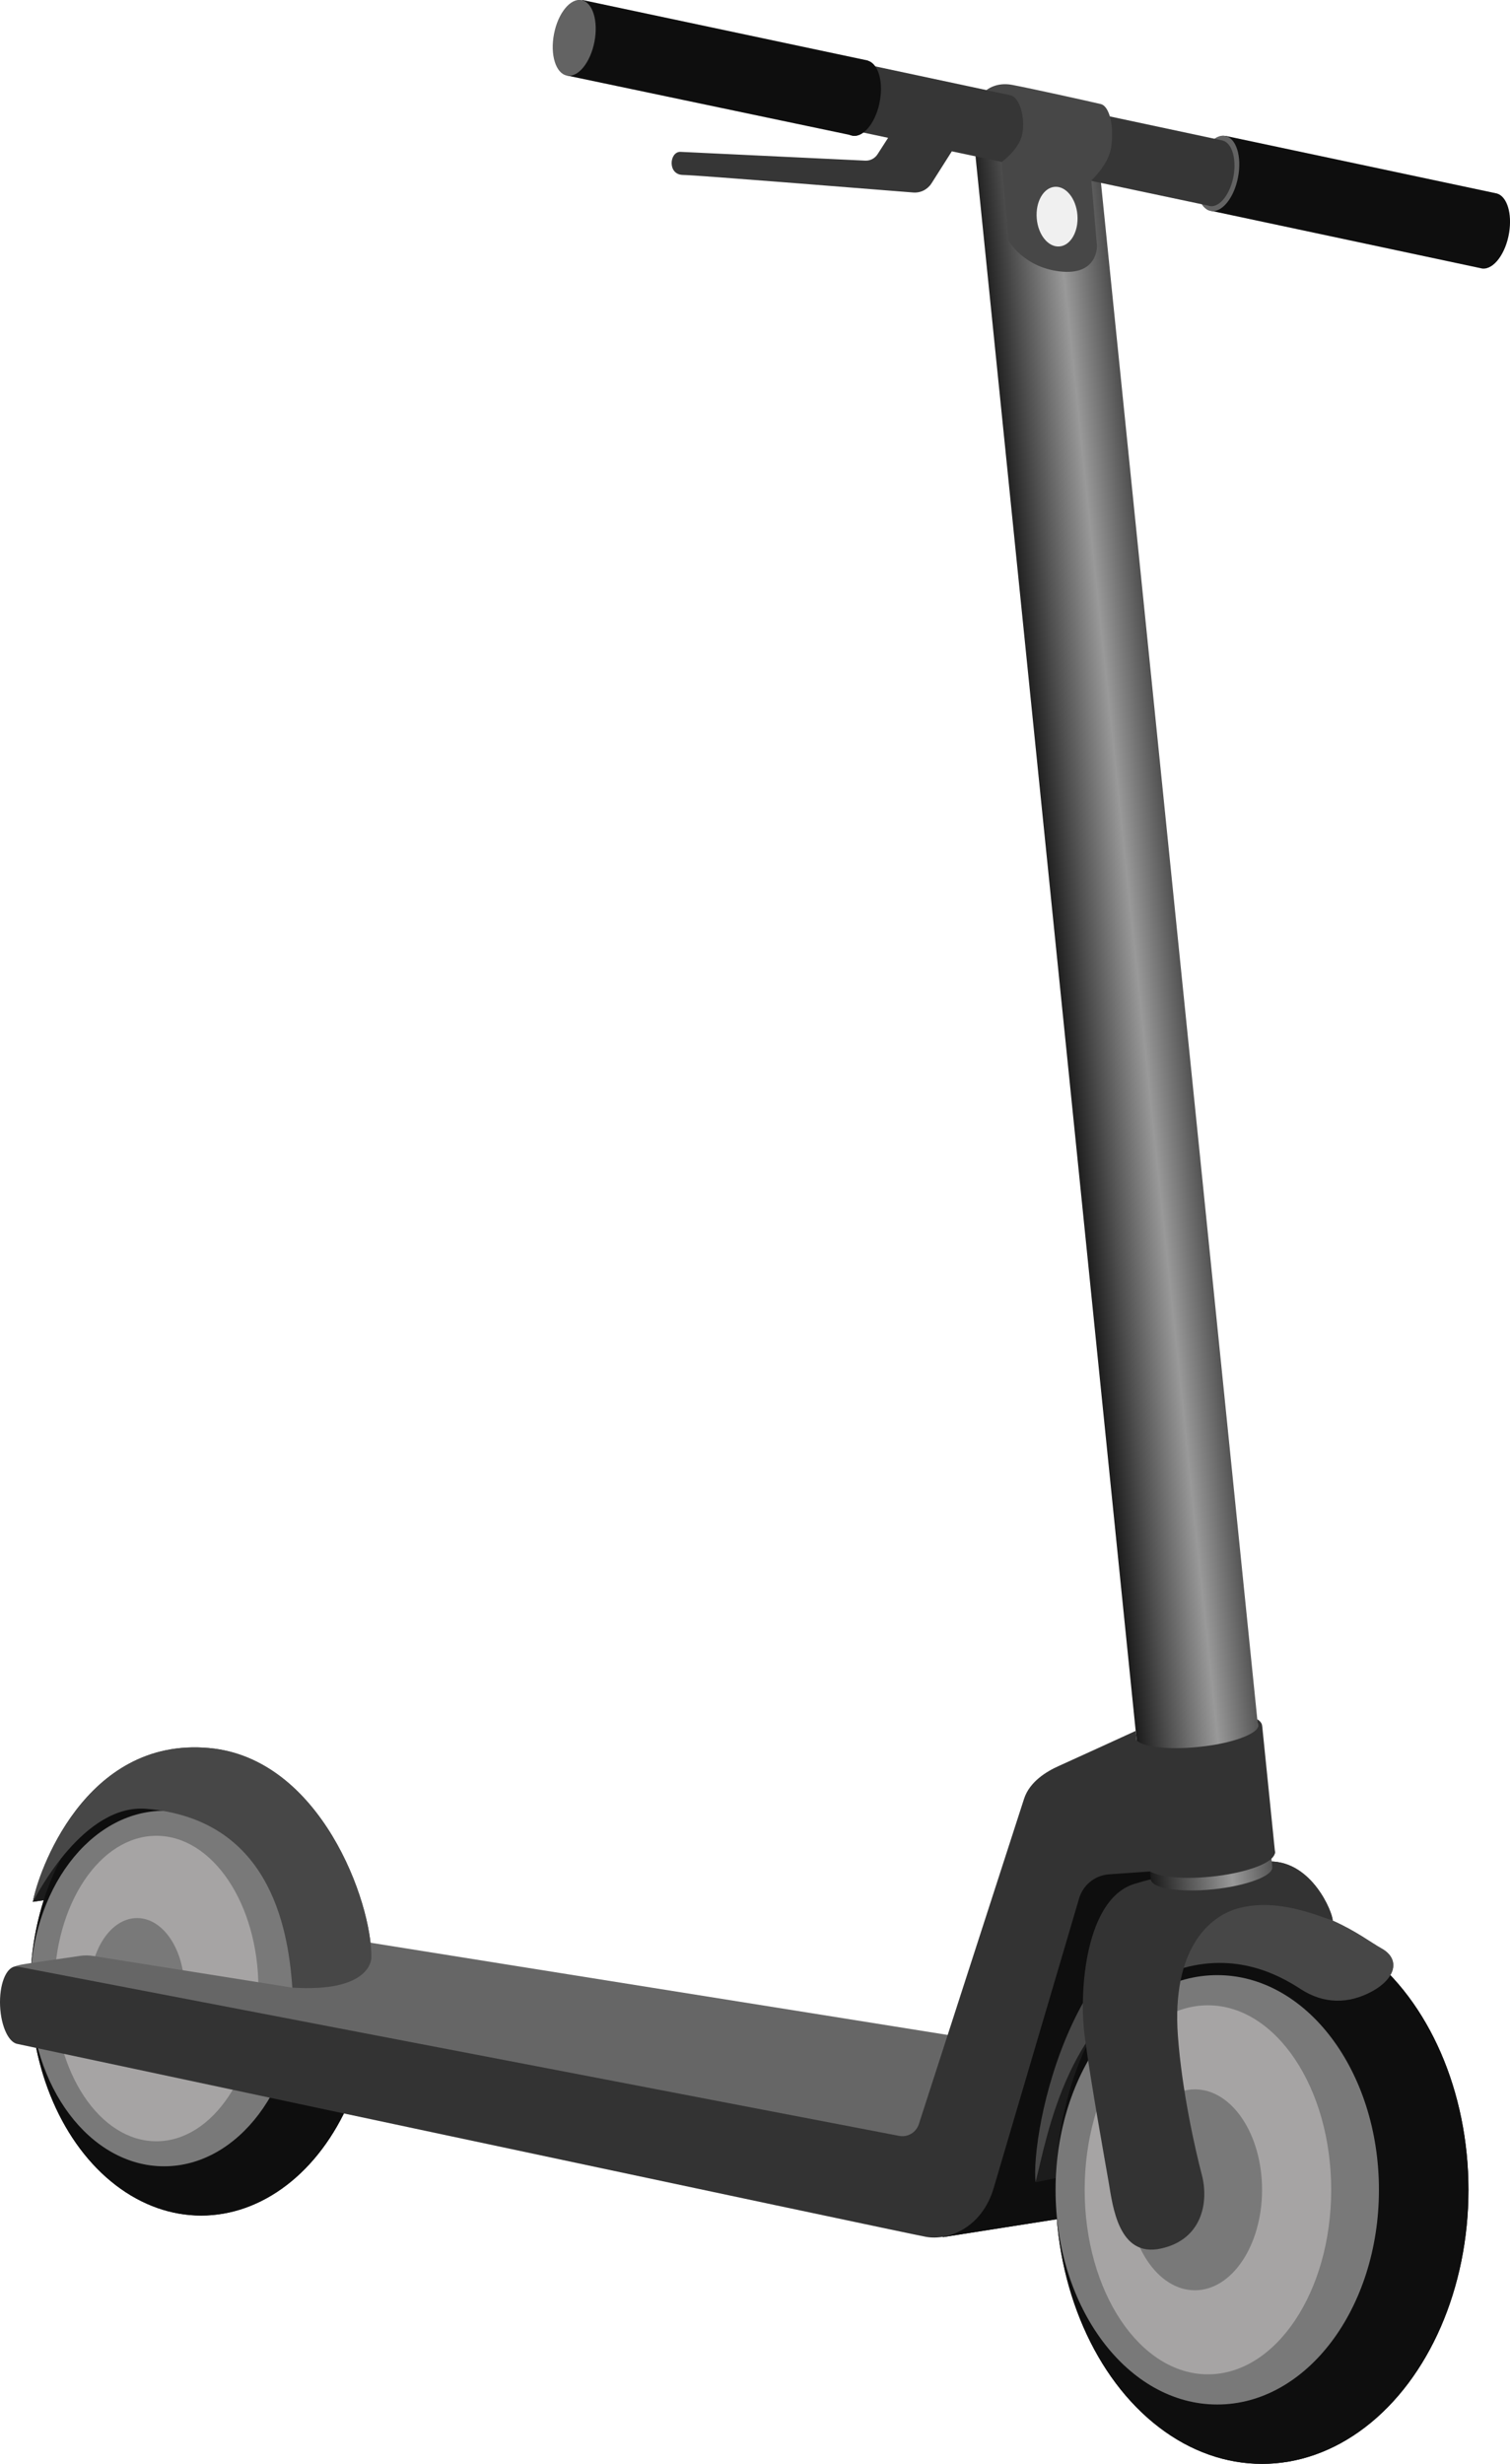 <?xml version="1.0" encoding="utf-8"?>
<!-- Generator: Adobe Illustrator 25.2.1, SVG Export Plug-In . SVG Version: 6.00 Build 0)  -->
<svg version="1.1" id="scooter" xmlns="http://www.w3.org/2000/svg" xmlns:xlink="http://www.w3.org/1999/xlink" x="0px" y="0px"
	 viewBox="0 0 1701.6 2776.2" style="enable-background:new 0 0 1701.6 2776.2;" xml:space="preserve">
<style type="text/css">
	.st0{fill:#474747;}
	.st1{fill:#0E0E0E;}
	.st2{fill:#1C1C1C;}
	.st3{fill:#797979;}
	.st4{fill:#A6A4A4;}
	.st5{fill:#8A8A8A;}
	.st6{fill:#333333;}
	.st7{fill:#636363;}
	.st8{fill:#363636;}
	.st9{fill:#F0F0F0;}
	.st10{fill:#666666;}
	.st11{fill:url(#SVGID_1_);}
</style>
<polygon class="st0" points="1111.8,101.4 1108.7,105.1 1161.5,118.3 1164.7,108.7 "/>
<polygon class="st1" points="1320.5,2075.2 1204.2,2075.2 1039.2,2490.3 1062.6,2520.7 1214,2496.9 "/>
<path class="st2" d="M37,2142.9l65.6-9.5l112.6-100.8l-96.3-4.1C118.9,2028.5,44.5,2104,37,2142.9z"/>
<ellipse class="st1" cx="226.7" cy="2240.6" rx="192.6" ry="255.8"/>
<ellipse class="st3" cx="184.9" cy="2240.6" rx="150.9" ry="200.3"/>
<ellipse class="st4" cx="176.2" cy="2240.6" rx="115" ry="172.1"/>
<ellipse class="st5" cx="154.5" cy="2240.6" rx="53.2" ry="79.5"/>
<path class="st2" d="M1175.8,2405l-8.7,53.8l42.3-8.5c0,0,19.9-133.7,49.9-158.6c29.9-24.9,24.7-56.5,24.7-56.5l-68.5,47.4
	L1175.8,2405z"/>
<ellipse class="st1" cx="1422.2" cy="2467.4" rx="232.6" ry="308.8"/>
<ellipse class="st3" cx="1371.7" cy="2467.4" rx="182.2" ry="241.9"/>
<ellipse class="st4" cx="1361.2" cy="2467.4" rx="138.9" ry="207.9"/>
<ellipse class="st5" cx="1346.5" cy="2467.4" rx="75.7" ry="113.2"/>
<path class="st0" d="M1391.3,2142c96.1,0,142.7,40.8,165.3,53.3s15.3,34.7-10.8,48.7c-26,14-53.8,14.4-80.3-2.9
	s-77.4-43.8-144.5-19.7c-117.3,42.1-140.8,185.3-154,237.4C1160.9,2408.4,1207.1,2142.1,1391.3,2142z"/>
<path class="st0" d="M418.5,2205.8c0,3.8-3.4,39.2-89.1,33.8c-4.8-71.7-27.9-190.1-164.6-201.5c-70-5.8-122.3,94.8-127.7,104.8
	c5-30.6,57.7-186.2,198.5-173.3C361.3,1981.1,419.3,2143.5,418.5,2205.8z"/>
<path class="st6" d="M1354.4,2450.8c7.7,29.4,1.1,72.5-46.3,82.8s-54.1-47.2-58.7-74.5c-4.7-27.3-20.3-113-27.1-164.9
	s1.4-154.4,55.7-171.4c54.3-17,139.7-25.4,153.2-25.4c47.4,0,70.6,57.5,70.6,66.6c-20.9-7-62-24.5-103.8-14.5
	c-37,8.8-77.4,48.7-70.7,143.6C1331.7,2354.7,1346.7,2421.5,1354.4,2450.8z"/>
<g>
	
		<ellipse transform="matrix(0.19 -0.982 0.982 0.19 919.442 1506.22)" class="st7" cx="1372.7" cy="195.8" rx="43" ry="23"/>
</g>
<ellipse transform="matrix(0.19 -0.982 0.982 0.19 917.338 1503.394)" class="st8" cx="1370" cy="195.6" rx="37.6" ry="20.1"/>
<ellipse transform="matrix(0.19 -0.982 0.982 0.19 639.377 969.246)" class="st7" cx="907.2" cy="97.1" rx="37.9" ry="20.3"/>
<ellipse transform="matrix(0.19 -0.982 0.982 0.19 675.562 1040.751)" class="st1" cx="968.7" cy="110.9" rx="43.1" ry="23"/>
<ellipse transform="matrix(1 -1.070046e-02 1.070046e-02 1 -2.537 12.759)" class="st9" cx="1191.1" cy="243.5" rx="23" ry="33.7"/>
<polygon class="st1" points="1320.5,2075.2 1204.2,2075.2 1039.2,2490.3 1062.6,2520.7 1214,2496.9 "/>
<path class="st2" d="M37,2142.9l65.6-9.5l112.6-100.8l-96.3-4.1C118.9,2028.5,44.5,2104,37,2142.9z"/>
<ellipse class="st1" cx="226.7" cy="2240.6" rx="192.6" ry="255.8"/>
<ellipse class="st3" cx="184.9" cy="2240.6" rx="150.9" ry="200.3"/>
<path class="st4" d="M176.2,2068.5c-63.5,0-115,77.1-115,172.1s51.5,172.1,115,172.1s115-77.1,115-172.1S239.7,2068.5,176.2,2068.5z
	 M154.5,2320.2c-29.4,0-53.2-35.6-53.2-79.5s23.8-79.5,53.2-79.5s53.2,35.6,53.2,79.5C207.7,2284.6,183.9,2320.2,154.5,2320.2z"/>
<path class="st2" d="M1175.8,2405l-8.7,53.8l42.3-8.5c0,0,19.9-133.7,49.9-158.6c29.9-24.9,24.7-56.5,24.7-56.5l-68.5,47.4
	L1175.8,2405z"/>
<ellipse class="st1" cx="1422.2" cy="2467.4" rx="232.6" ry="308.8"/>
<ellipse class="st3" cx="1371.7" cy="2467.4" rx="182.2" ry="241.9"/>
<path class="st4" d="M1361.2,2259.5c-76.7,0-138.9,93.1-138.9,207.9c0,114.8,62.2,207.9,138.9,207.9c76.7,0,138.9-93.1,138.9-207.9
	C1500.1,2352.6,1437.9,2259.5,1361.2,2259.5z M1346.5,2580.6c-41.8,0-75.7-50.7-75.7-113.2s33.9-113.2,75.7-113.2
	c41.8,0,75.7,50.7,75.7,113.2C1422.2,2529.9,1388.3,2580.6,1346.5,2580.6z"/>
<path class="st10" d="M1068.7,2419.7l-1046-195.1l-9.4-7.4c0,0,3-1.9,10.1-3.4c5-1.1,49.2-7.4,66.9-10c4.8-0.7,9.7-0.7,14.6,0.1
	l225.1,35.8l0.7-64.6l826.8,132.1L1068.7,2419.7z"/>
<path class="st0" d="M1391.3,2142c96.1,0,142.7,40.8,165.3,53.3s15.3,34.7-10.8,48.7c-26,14-53.8,14.4-80.3-2.9
	s-77.4-43.8-144.5-19.7c-117.3,42.1-140.8,185.3-154,237.4C1160.9,2408.4,1207.1,2142.1,1391.3,2142z"/>
<path class="st0" d="M418.5,2205.8c0,3.8-3.4,39.2-89.1,33.8c-4.8-71.7-27.9-190.1-164.6-201.5c-70-5.8-122.3,94.8-127.7,104.8
	c5-30.6,57.7-186.2,198.5-173.3C361.3,1981.1,419.3,2143.5,418.5,2205.8z"/>
<path class="st6" d="M1354.4,2450.8c7.7,29.4,1.1,72.5-46.3,82.8s-54.1-47.2-58.7-74.5c-4.7-27.3-20.3-113-27.1-164.9
	s1.4-154.4,55.7-171.4c54.3-17,139.7-25.4,153.2-25.4c47.4,0,70.6,57.5,70.6,66.6c-20.9-7-62-24.5-103.8-14.5
	c-37,8.8-77.4,48.7-70.7,143.6C1331.7,2354.7,1346.7,2421.5,1354.4,2450.8z"/>
<g>
	<path class="st1" d="M1686.8,218L1686.8,218L1381,153.1l-16.5,84.4l305,64.9v0c0.4,0.1,0.7,0.2,1.1,0.2c12.7,1.2,26.2-16.9,30-40.3
		C1704.2,240.2,1698.1,221.2,1686.8,218z"/>
	
		<ellipse transform="matrix(0.19 -0.982 0.982 0.19 919.442 1506.22)" class="st7" cx="1372.7" cy="195.8" rx="43" ry="23"/>
</g>
<linearGradient id="SVGID_1_" gradientUnits="userSpaceOnUse" x1="1194.364" y1="1632.91" x2="1337.812" y2="1647.986" gradientTransform="matrix(1 0 0 -1 0 2776)">
	<stop  offset="0" style="stop-color:#1A1A1A"/>
	<stop  offset="0.245" style="stop-color:#4D4D4D"/>
	<stop  offset="0.635" style="stop-color:#999999"/>
	<stop  offset="1" style="stop-color:#4D4D4D"/>
</linearGradient>
<path class="st11" d="M1433.7,2103.1L1233.5,135.6l-136.9,13.9l200.2,1968.1c1,10,32.5,15.1,70.3,11.2c37.8-3.9,67.7-15.1,66.6-25.1
	C1433.8,2103.5,1433.7,2103.3,1433.7,2103.1z"/>
<ellipse transform="matrix(0.19 -0.982 0.982 0.19 639.377 969.246)" class="st7" cx="907.2" cy="97.1" rx="37.9" ry="20.3"/>
<path class="st8" d="M1378.2,158.5l0-0.1L915.2,59.6l-15.6,74.2l101.2,21.5l-11.9,18.5c-3,4.7-8.4,7.5-13.9,7.2l-208-9.9
	c-12.7-0.6-15.2,25.7,2.5,26c15.3,0.2,206.6,15.6,259.5,19.8c8.3,0.7,16.2-3.3,20.7-10.3l22.9-36.1l289,61.2
	c0.8,0.3,1.6,0.5,2.5,0.6c11.1,1.1,22.8-14.7,26.2-35.2C1393.3,177.9,1388,161.3,1378.2,158.5z"/>
<path class="st1" d="M978,68.4l0-0.2L656.2,0l-17.9,85l320.6,67.3c0.9,0.3,1.8,0.5,2.8,0.7c12.7,1.2,26.2-16.9,30-40.3
	C995.4,90.6,989.3,71.7,978,68.4z"/>
<ellipse transform="matrix(0.19 -0.982 0.982 0.19 481.99 670.059)" class="st7" cx="647.2" cy="42.9" rx="43.3" ry="23.2"/>
<path class="st0" d="M1111.7,101.5c0,0,18.7,3.7,26.8,5.7c10.7,2.6,16.8,24.9,13.6,43.1s-23.3,32.1-23.3,32.1l7.5,88.4
	c0,0,16.5,30.1,57.8,35c43.4,5.2,42.1-28.8,42.1-28.8l-6.4-73.7c0,0,19.3-17.5,22.3-37c3.7-24.6-2-46.6-11.5-49
	c-8.9-2.2-79.3-17.8-100.2-21.7C1122.4,92.2,1111.7,101.5,1111.7,101.5z"/>
<ellipse transform="matrix(0.997 -7.740001e-02 7.740001e-02 0.997 -15.32 92.933)" class="st9" cx="1191.2" cy="244.1" rx="23" ry="33.7"/>
<path class="st6" d="M1436.8,2086.3c0-0.2,0.1-0.4,0-0.7c0-0.2-0.1-0.4-0.2-0.6l-14.2-139.8h-0.1c0-0.2,0-0.4,0-0.6
	c-0.3-3.1-2.5-5.6-5.6-7.5l0.9,8.3h0c0,6.6-24.1,18.7-67.2,23c-18.8,1.9-36.7,1.8-50.3-0.4c-11.6-1.8-17.3-4.8-19.3-7.3l-1-10.4
	c0,0-72.9,33.4-86.6,39.5s-32.9,17.6-39.2,37l-118.6,366.7c-3,9.1-12.2,14.8-21.7,13.2L22.7,2216.4c-1.3-0.2-2.3-0.4-3.7-0.5
	c-10.5-1.3-19,16.4-19,40c0,24,8.7,45.1,19.5,47.1c0,0,999.9,213.1,1024.1,217.4c24.5,4.4,62.7-9.5,76.2-55.1
	c13.5-45.6,96.3-326.5,96.3-326.5c4.4-14.6,17.2-25.2,32.4-26.8l47.4-3.3c4.1,2.3,10,4.1,17.8,5.4c7.5,1.2,16.2,1.8,25.6,1.8
	c8.2,0,17-0.5,26-1.4c33.5-3.4,68.4-13.6,71.4-26.3l0.3,0L1436.8,2086.3z"/>
</svg>
